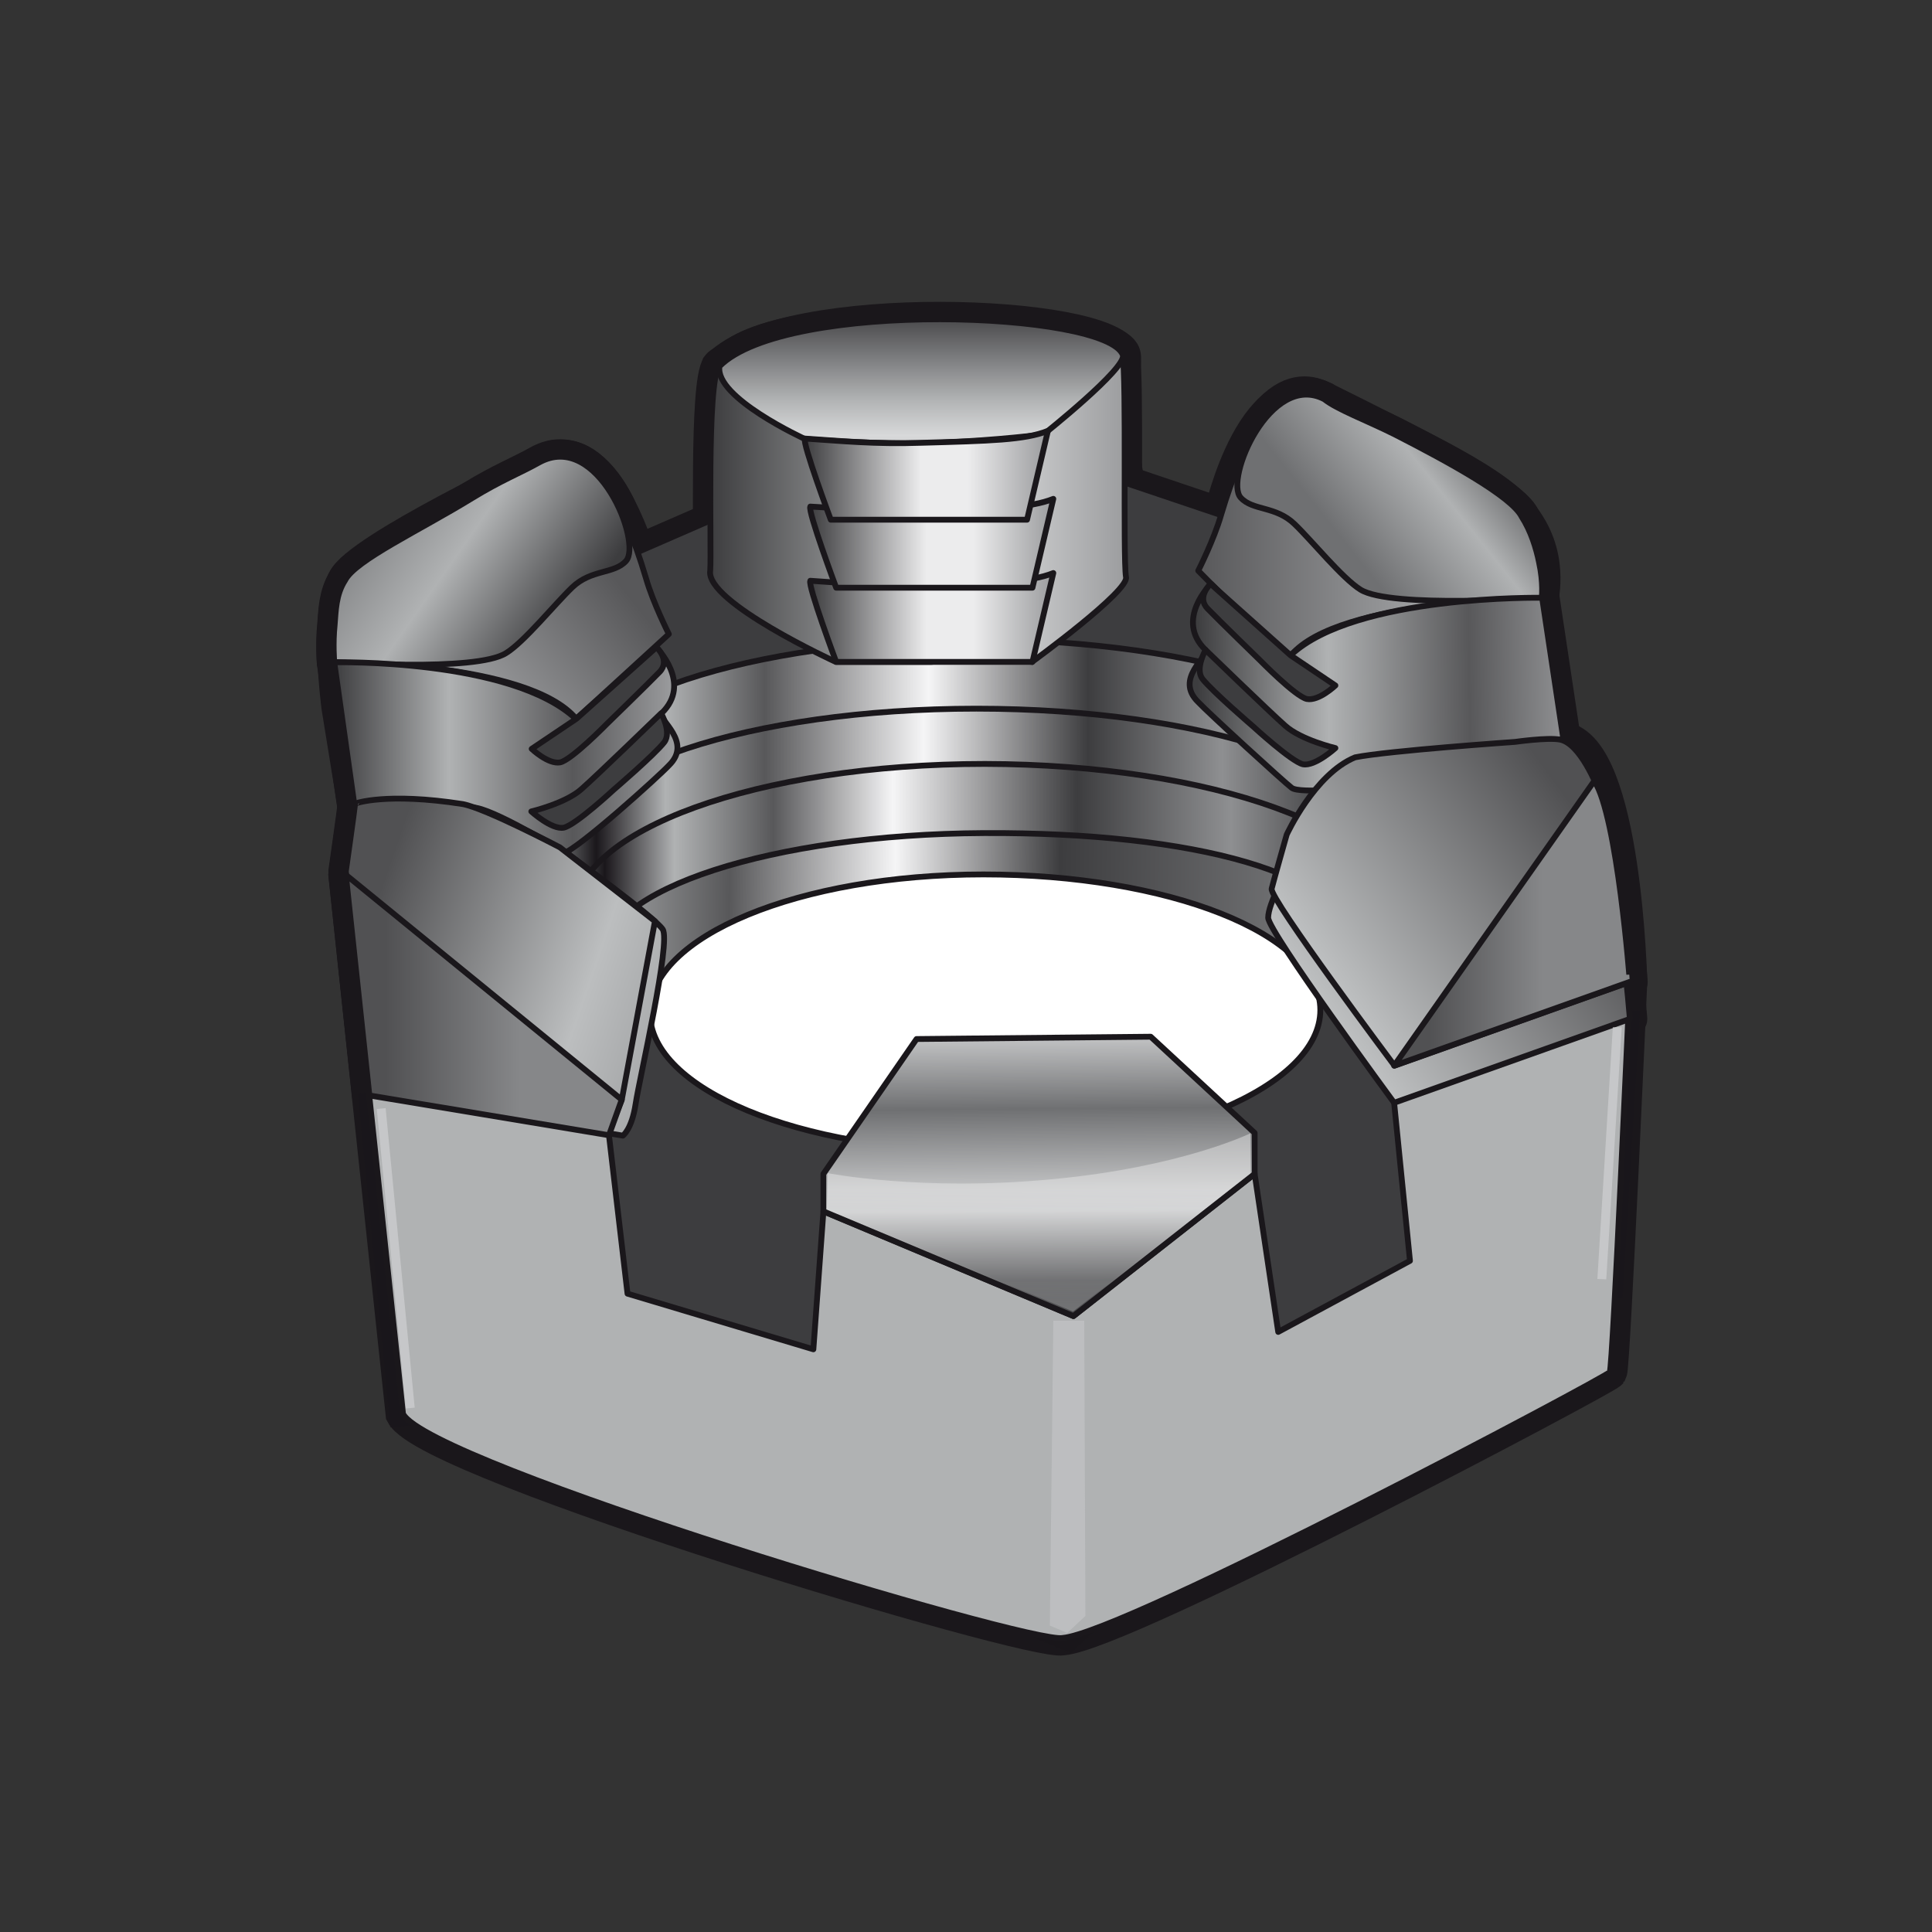 <?xml version="1.0" encoding="utf-8"?>
<!-- Generator: Adobe Illustrator 19.0.0, SVG Export Plug-In . SVG Version: 6.00 Build 0)  -->
<svg version="1.1" id="Camada_1" xmlns="http://www.w3.org/2000/svg" xmlns:xlink="http://www.w3.org/1999/xlink" x="0px" y="0px"
	 viewBox="0 0 500 500" style="enable-background:new 0 0 500 500;" xml:space="preserve">
<rect x="0" y="0" width="500" height="500" fill="#333333" stroke="none"/>
<style type="text/css">
	.st0{fill:#1A171B;stroke:#1A171B;stroke-width:9.025;stroke-miterlimit:10;}
	.st1{fill:#1A171B;stroke:#1A171B;stroke-width:9.025;stroke-linejoin:round;stroke-miterlimit:10;}
	.st2{opacity:0.33;fill:#1A171B;stroke:#1A171B;stroke-width:9.025;stroke-miterlimit:10;}
	.st3{opacity:0.56;fill:#1A171B;stroke:#1A171B;stroke-width:9.025;stroke-miterlimit:10;}
	.st4{fill:#B0B2B3;stroke:#1A171B;stroke-width:1.504;stroke-miterlimit:10;}
	.st5{fill:none;stroke:#E1001A;stroke-width:1.504;stroke-linejoin:round;stroke-miterlimit:10;}
	.st6{fill:#3D3D3F;stroke:#1A171B;stroke-width:1.504;stroke-linejoin:round;stroke-miterlimit:10;}
	.st7{fill:url(#XMLID_111_);stroke:#1A171B;stroke-width:1.504;stroke-miterlimit:10;}
	.st8{fill:url(#XMLID_112_);stroke:#1A171B;stroke-width:1.504;stroke-miterlimit:10;}
	.st9{fill:url(#XMLID_113_);stroke:#1A171B;stroke-width:1.504;stroke-miterlimit:10;}
	.st10{fill:url(#XMLID_114_);stroke:#1A171B;stroke-width:1.504;stroke-miterlimit:10;}
	.st11{fill:#FFFFFF;stroke:#1A171B;stroke-width:1.504;stroke-miterlimit:10;}
	.st12{fill:url(#XMLID_115_);stroke:#1A171B;stroke-width:1.504;stroke-linejoin:round;stroke-miterlimit:10;}
	.st13{fill:url(#XMLID_116_);stroke:#1A171B;stroke-width:1.504;stroke-linejoin:round;stroke-miterlimit:10;}
	.st14{fill:url(#XMLID_117_);stroke:#1A171B;stroke-width:1.504;stroke-linejoin:round;stroke-miterlimit:10;}
	.st15{fill:url(#XMLID_118_);stroke:#1A171B;stroke-width:1.504;stroke-miterlimit:10;}
	.st16{fill:url(#XMLID_119_);stroke:#1A171B;stroke-width:1.504;stroke-miterlimit:10;}
	.st17{fill:url(#XMLID_120_);stroke:#1A171B;stroke-width:1.504;stroke-linejoin:round;stroke-miterlimit:10;}
	.st18{fill:url(#XMLID_121_);stroke:#1A171B;stroke-width:1.504;stroke-linejoin:round;stroke-miterlimit:10;}
	.st19{fill:url(#XMLID_122_);stroke:#1A171B;stroke-width:1.504;stroke-linejoin:round;stroke-miterlimit:10;}
	.st20{fill:url(#XMLID_123_);stroke:#1A171B;stroke-width:1.504;stroke-linejoin:round;stroke-miterlimit:10;}
	.st21{fill:url(#XMLID_124_);stroke:#1A171B;stroke-width:1.504;stroke-linejoin:round;stroke-miterlimit:10;}
	.st22{fill:url(#XMLID_125_);stroke:#1A171B;stroke-width:1.504;stroke-linejoin:round;stroke-miterlimit:10;}
	.st23{fill:url(#XMLID_126_);stroke:#1A171B;stroke-width:1.504;stroke-linejoin:round;stroke-miterlimit:10;}
	.st24{fill:url(#XMLID_127_);stroke:#1A171B;stroke-width:1.504;stroke-linejoin:round;stroke-miterlimit:10;}
	.st25{fill:url(#XMLID_128_);stroke:#1A171B;stroke-width:1.504;stroke-linejoin:round;stroke-miterlimit:10;}
	.st26{fill:url(#XMLID_129_);stroke:#1A171B;stroke-width:1.504;stroke-linejoin:round;stroke-miterlimit:10;}
	.st27{fill:url(#XMLID_130_);stroke:#1A171B;stroke-width:1.504;stroke-linejoin:round;stroke-miterlimit:10;}
	.st28{fill:url(#XMLID_131_);stroke:#1A171B;stroke-width:1.504;stroke-linejoin:round;stroke-miterlimit:10;}
	.st29{opacity:0.33;fill:#D8D9DA;}
	.st30{opacity:0.56;fill:#D8D9DA;}
	.st31{fill:url(#XMLID_132_);stroke:#1A171B;stroke-width:1.504;stroke-linejoin:round;stroke-miterlimit:10;}
	.st32{opacity:0.44;fill:url(#XMLID_133_);}
</style>
<path id="XMLID_109_" class="st0" d="M416.6,355.1c-0.8,1.3-125.6,67.5-141.6,68.8c-8.1,1.7-163.8-45-170.7-58
	c-0.8-7.5-14.8-139.5-14.8-139.5l2.4-17.5L87.7,183c0,0-3.4-25.2,1.6-32.8c4.6-6.9,44.7-27.2,53.1-31.5c7.9-4,23,25.2,23,25.2
	l18.6-7.6c0,0-0.7-19.2,2.2-38.9c2.9-19.7,101.7-15.8,104.5-5.6c0.8,3.1-3.2,16.9,1.7,35.5l23.6,6c0,0,8.8-40.2,28.4-28.9
	c7.5,4.3,34.2,15.5,45.1,24.8c11.9,10.1,9.9,22.2,9.4,25.7l4.1,28.5l1.5,7.9c15.9,2.3,17.3,62.8,17.3,62.8S417.4,353.8,416.6,355.1z
	"/>
<line id="XMLID_108_" class="st1" x1="345.6" y1="177.3" x2="400.9" y2="168.7"/>
<line id="XMLID_107_" class="st1" x1="344.8" y1="193.6" x2="403.2" y2="184.2"/>
<polygon id="XMLID_106_" class="st1" points="366.1,319.8 331.3,336.8 328,297.9 283.1,340.4 269.3,340.1 208.7,308.2 208.7,347.2 
	162.4,334.8 157.6,293.8 142.4,236.1 165,142.9 243.3,108.8 366.1,150.2 360.8,285.4 "/>
<path id="XMLID_105_" class="st0" d="M358.8,200.8c0,19.5-47.5,35.3-106.1,35.3c-58.6,0-106.1-15.8-106.1-35.3
	c0-19.5,47.5-35.3,106.1-35.3C311.3,165.6,358.8,181.4,358.8,200.8z"/>
<path id="XMLID_104_" class="st0" d="M358.8,218.7c0,19.5-47.5,35.3-106.1,35.3c-58.6,0-106.1-15.8-106.1-35.3
	c0-19.5,47.5-35.3,106.1-35.3C311.3,183.4,358.8,199.2,358.8,218.7z"/>
<path id="XMLID_103_" class="st0" d="M364.9,236.1c0,21.2-47.5,38.4-106.1,38.4c-58.6,0-106.1-17.2-106.1-38.4
	c0-21.2,47.5-38.4,106.1-38.4C317.4,197.8,364.9,214.9,364.9,236.1z"/>
<path id="XMLID_102_" class="st0" d="M356.2,242.3c0.6,17.3-39.7,34.9-96.3,36c-56.6,1.1-103-12-103.6-29.3
	c-0.6-17.3,44.8-32.3,101.4-33.4C314.3,214.5,355.6,225,356.2,242.3z"/>
<path id="XMLID_101_" class="st0" d="M341.7,261.4c0,19.8-39.6,36.5-87.2,36.5s-86.3-16-86.3-35.8c0-19.8,38.6-35.8,86.3-35.8
	S341.7,241.6,341.7,261.4z"/>
<path id="XMLID_100_" class="st1" d="M399,154.9c0,0-52.5-0.1-64.9,14.7c-2.9-0.3-24-21.9-24-21.9s4.1-8.1,5.9-14.4
	c12.6-42.5,26.5-29.3,26.9-29.9c1.5,1,47.3,22.5,51.1,30.4C400.1,143.3,399,154.9,399,154.9z"/>
<path id="XMLID_99_" class="st1" d="M399,154.7c0,0-39,2.8-46.9-2.1c-4.7-2.9-12.7-12.8-17.1-17c-4.9-4.7-10.8-3.4-13.9-6.8
	c-4.3-4.7,7.7-32.7,21.6-25.5c3.4,2.7,10.8,5.4,18.2,9.1c14.1,7.2,30.3,16.1,32.9,21.3c2.4,3.7,3.8,8.3,4.5,11.8
	C399.5,151,399,154.7,399,154.7z"/>
<path id="XMLID_98_" class="st1" d="M313.4,151.1c0,0-9.5,9.3-1.4,17.1c1,1.6-8.2,7.4-1.9,13.5c2.4,2.6,22.1,20.6,24.2,22.2
	c2.1,1.6,17.4-0.1,17.4-0.1s4.6-6.1,8.5-7.8c2.9-1.3,44.4-4.7,44.4-4.7l-5.5-36.6c0,0-48.3-0.8-65,14.8
	C331.9,169.1,313.4,151.1,313.4,151.1z"/>
<path id="XMLID_97_" class="st1" d="M338.2,180.9c3.1,0.6,7.4-3.5,7.4-3.5l-11.6-7.8l-20.7-18.5c0,0-3.7,3.4-0.8,6.4
	c2.9,3,13.6,13.4,13.6,13.4S335.2,180.2,338.2,180.9z"/>
<path id="XMLID_96_" class="st1" d="M337.2,197.8c3.1,0.6,8.4-4.2,8.4-4.2s-8.9-2.1-13-5.8c-4.2-3.7-20.6-19.6-20.6-19.6
	s-2.8,4.9-0.8,7.5c2.6,3.3,13.1,12.3,13.1,12.3S334.2,197.1,337.2,197.8z"/>
<path id="XMLID_95_" class="st0" d="M267.1,171.3c-10.7-1.6-26.1,0-26.1,0h-24.7c0,0-33.8-15.5-32.5-23.6c0.4-5.3-1-48.6,2.3-53
	c1.1-1.5,21.2-11.2,52.1-11.5c30.7-0.2,51.9,6,52.3,8.6c1.1,6,0.1,52.4,0.9,57.5C292.5,152.8,267.1,171.3,267.1,171.3z"/>
<path id="XMLID_94_" class="st0" d="M270.1,112.4c0,0-11.3,1.5-27.4,2.2c-15.3,0.6-34.4-1-34.4-1s-23.4-10.7-22.1-18.8
	c17.2-17.3,100.3-14.2,104.4-2.9C291.6,95.3,270.1,112.4,270.1,112.4z"/>
<path id="XMLID_93_" class="st1" d="M209.7,150.3c-0.7,1.2,6.7,21,6.7,21h50.8l5.4-23c-6,2.4-15,2.6-32.9,3.1
	C227.7,151.8,219,150.9,209.7,150.3z"/>
<path id="XMLID_92_" class="st1" d="M209.7,131.1c-0.7,1.2,6.7,21,6.7,21h50.8l5.4-23c-6,2.4-15,2.6-32.9,3.1
	C227.7,132.6,219,131.6,209.7,131.1z"/>
<path id="XMLID_91_" class="st1" d="M208.3,113.5c-0.7,1.2,6.7,21,6.7,21h50.8l5.4-23c-6,2.4-15,2.6-32.9,3.1
	C226.3,115,217.5,114.1,208.3,113.5z"/>
<polygon id="XMLID_90_" class="st1" points="233.4,265 296.4,263.3 328,297.9 283.1,340.4 269.5,340.4 208.7,308.2 "/>
<path id="XMLID_89_" class="st1" d="M233.4,265l63-1.7l21.2,23.2c0,0,0,17.5-45.1,18.7c-52.3,1.4-52.3-17-52.3-17L233.4,265z"/>
<path id="XMLID_88_" class="st1" d="M86.5,171.3c0,0,50.2-0.2,62.6,14.7c3.4-3,24-21.9,24-21.9s-4.1-8.1-5.9-14.4
	c-12.6-42.5-26.5-29.3-26.9-29.9c-1.5,1-47.3,22.5-51.1,30.4C85.6,159.6,86.5,171.3,86.5,171.3z"/>
<path id="XMLID_87_" class="st1" d="M86.5,171.3c0,0,36.7,2.7,44.5-2.3c4.7-2.9,12.7-12.8,17.1-17c4.9-4.7,10.8-3.4,13.9-6.8
	c4.3-4.7-7.3-33.9-22.5-25.5c-5,2.8-9.8,4.6-17.3,9.2c-13.5,8.3-30.3,16.1-32.9,21.3c-2.4,3.7-2.4,8-2.7,11.6
	C86.1,166.5,86.5,171.3,86.5,171.3z"/>
<path id="XMLID_86_" class="st1" d="M169.8,167.5c0,0,9.5,9.3,1.4,17.1c-1,1.6,8.2,7.4,1.9,13.5c-2.4,2.6-23.3,21.5-27.4,22.8
	c-2.5,0.8-12.2-1.5-12.2-1.5s-7.6-5.6-10.5-6.9s-31.2-3.6-31.2-3.6l-5.3-37.5c0,0,45.9-1,62.6,14.7
	C151.3,185.5,169.8,167.5,169.8,167.5z"/>
<path id="XMLID_85_" class="st1" d="M145,197.3c-3.1,0.6-7.4-3.5-7.4-3.5l11.6-7.8l20.7-18.5c0,0,3.7,3.4,0.8,6.4
	c-2.9,3-13.6,13.4-13.6,13.4S148,196.6,145,197.3z"/>
<path id="XMLID_84_" class="st1" d="M145.9,214.2c-3.1,0.6-8.4-4.2-8.4-4.2s8.9-2.1,13-5.8c4.2-3.7,20.6-19.6,20.6-19.6
	s2.8,4.9,0.8,7.5c-2.6,3.3-13.1,12.3-13.1,12.3S149,213.5,145.9,214.2z"/>
<path id="XMLID_83_" class="st1" d="M123.4,209.1c6.1,1.2,23.7,12,23.7,12s22.2,16.1,24.4,19.4c2.2,3.3-6,38.5-7,45.2
	c-1,6.6-3.3,8.2-3.3,8.2l-62-10.3c0,0-2.9-25.8-4.3-40.6c-0.2-3.3-1.8-16.5-1.8-16.5s2.2-15.5,2.4-17.5
	C95.4,208.9,103.6,206,123.4,209.1z"/>
<path id="XMLID_82_" class="st1" d="M119.8,208.1c6.1,1.2,25.1,11.2,25.1,11.2l24.6,19.1l-8.6,46.3l-3.3,8.2l-62-10.3
	c0,0-2.9-25.8-4.3-40.6c-0.2-3.3-1.8-16.5-1.8-16.5s2.2-15.5,2.4-17.5C91.9,207.9,100,205,119.8,208.1z"/>
<polygon id="XMLID_81_" class="st1" points="89.5,226.4 95.6,283.5 157.6,293.8 160.9,284.6 "/>
<path id="XMLID_80_" class="st1" d="M350.7,205.5c-10.5,4.3-17.7,20-17.7,20s-4.8,8.3-4.8,12c0,3.6,32.6,47.9,32.6,47.9l61-21.7
	c0,0-2.6-33.9-7.5-48.1c-1.3-3.1-5.5-13.6-10.7-14.6c-3.2-0.6-11.6,0.6-11.6,0.6S359.1,203.9,350.7,205.5z"/>
<path id="XMLID_79_" class="st1" d="M350.7,196c-10.5,4.3-17.7,20-17.7,20s-3.3,11.6-3.9,14c-0.7,2.4,31.8,45.8,31.8,45.8l61-21.7
	c0,0-2.6-33.9-7.5-48.1c-1.3-3.1-5.5-13.6-10.7-14.6c-3.2-0.6-11.6,0.6-11.6,0.6S359.1,194.3,350.7,196z"/>
<path id="XMLID_78_" class="st1" d="M412.6,202.1c-3.2,4.5-51.8,73.7-51.8,73.7l61-21.7C421.8,254.2,418.6,211.2,412.6,202.1z"/>
<polygon id="XMLID_77_" class="st2" points="280.9,418.2 276.2,422.6 271.7,420.7 272.6,341.8 280.6,341.8 "/>
<rect id="XMLID_76_" x="101.3" y="286.8" transform="matrix(0.995 -9.659102e-002 9.659102e-002 0.995 -30.983 11.424)" class="st3" width="2.3" height="77.9"/>
<polygon id="XMLID_75_" class="st3" points="415.7,331.1 413.4,331 417.4,265.8 419.7,265.9 "/>
<path id="XMLID_74_" class="st4" d="M416.6,355.1c-0.8,1.3-125.6,67.5-141.6,68.8c-8.1,1.7-163.8-45-170.7-58
	c-0.8-7.5-14.8-139.5-14.8-139.5l2.4-17.5L87.7,183c0,0-3.4-25.2,1.6-32.8c4.6-6.9,44.7-27.2,53.1-31.5c7.9-4,23,25.2,23,25.2
	l18.6-7.6c0,0-0.7-19.2,2.2-38.9c2.9-19.7,101.7-15.8,104.5-5.6c0.8,3.1-3.2,16.9,1.7,35.5l23.6,6c0,0,8.8-40.2,28.4-28.9
	c7.5,4.3,34.2,15.5,45.1,24.8c11.9,10.1,9.9,22.2,9.4,25.7l4.1,28.5l1.5,7.9c15.9,2.3,17.3,62.8,17.3,62.8S417.4,353.8,416.6,355.1z
	"/>
<line id="XMLID_73_" class="st5" x1="345.6" y1="177.3" x2="400.9" y2="168.7"/>
<line id="XMLID_72_" class="st5" x1="344.8" y1="193.6" x2="403.2" y2="184.2"/>
<polygon id="XMLID_71_" class="st6" points="364.9,326.3 330.8,344.7 324.7,303.8 277.8,340.6 213.1,313.5 210.5,349.2 162.4,334.8 
	157.6,293.8 142.4,236.1 165,142.9 243.3,108.8 366.1,150.2 360.8,285.4 "/>
<linearGradient id="XMLID_111_" gradientUnits="userSpaceOnUse" x1="146.571" y1="200.839" x2="358.75" y2="200.839">
	<stop  offset="0" style="stop-color:#5E5F61"/>
	<stop  offset="3.636360e-002" style="stop-color:#1A171B"/>
	<stop  offset="0.121" style="stop-color:#B0B2B3"/>
	<stop  offset="0.242" style="stop-color:#58585A"/>
	<stop  offset="0.442" style="stop-color:#F5F5F6"/>
	<stop  offset="0.636" style="stop-color:#3D3D3F"/>
	<stop  offset="0.8" style="stop-color:#8E8F91"/>
	<stop  offset="0.939" style="stop-color:#3D3D3F"/>
</linearGradient>
<path id="XMLID_70_" class="st7" d="M358.8,200.8c0,19.5-47.5,35.3-106.1,35.3c-58.6,0-106.1-15.8-106.1-35.3
	c0-19.5,47.5-35.3,106.1-35.3C311.3,165.6,358.8,181.4,358.8,200.8z"/>
<linearGradient id="XMLID_112_" gradientUnits="userSpaceOnUse" x1="146.571" y1="218.687" x2="358.75" y2="218.687">
	<stop  offset="0" style="stop-color:#5E5F61"/>
	<stop  offset="3.636360e-002" style="stop-color:#1A171B"/>
	<stop  offset="0.121" style="stop-color:#B0B2B3"/>
	<stop  offset="0.242" style="stop-color:#58585A"/>
	<stop  offset="0.436" style="stop-color:#F5F5F6"/>
	<stop  offset="0.636" style="stop-color:#3D3D3F"/>
	<stop  offset="0.8" style="stop-color:#8E8F91"/>
	<stop  offset="0.939" style="stop-color:#3D3D3F"/>
</linearGradient>
<path id="XMLID_69_" class="st8" d="M358.8,218.7c0,19.5-47.5,35.3-106.1,35.3c-58.6,0-106.1-15.8-106.1-35.3
	c0-19.5,47.5-35.3,106.1-35.3C311.3,183.4,358.8,199.2,358.8,218.7z"/>
<linearGradient id="XMLID_113_" gradientUnits="userSpaceOnUse" x1="148.826" y1="236.127" x2="361.009" y2="236.127">
	<stop  offset="0" style="stop-color:#5E5F61"/>
	<stop  offset="3.636360e-002" style="stop-color:#1A171B"/>
	<stop  offset="0.121" style="stop-color:#B0B2B3"/>
	<stop  offset="0.242" style="stop-color:#58585A"/>
	<stop  offset="0.388" style="stop-color:#F5F5F6"/>
	<stop  offset="0.612" style="stop-color:#3D3D3F"/>
	<stop  offset="0.8" style="stop-color:#8E8F91"/>
	<stop  offset="0.939" style="stop-color:#3D3D3F"/>
</linearGradient>
<path id="XMLID_68_" class="st9" d="M361,236.1c0,21.2-47.5,38.4-106.1,38.4c-58.6,0-106.1-17.2-106.1-38.4
	c0-21.2,47.5-38.4,106.1-38.4C313.5,197.8,361,214.9,361,236.1z"/>
<linearGradient id="XMLID_114_" gradientUnits="userSpaceOnUse" x1="100.117" y1="248.686" x2="431.653" y2="248.686" gradientTransform="matrix(0.966 1.520000e-002 -1.370000e-002 1.003 17.701 -6.181)">
	<stop  offset="0" style="stop-color:#5E5F61"/>
	<stop  offset="3.636360e-002" style="stop-color:#1A171B"/>
	<stop  offset="0.121" style="stop-color:#B0B2B3"/>
	<stop  offset="0.242" style="stop-color:#58585A"/>
	<stop  offset="0.376" style="stop-color:#F5F5F6"/>
	<stop  offset="0.509" style="stop-color:#3D3D3F"/>
	<stop  offset="0.8" style="stop-color:#8E8F91"/>
	<stop  offset="0.939" style="stop-color:#3D3D3F"/>
</linearGradient>
<path id="XMLID_67_" class="st10" d="M349.4,243.8c0.3,17.4-38.8,34.4-93.5,34.7c-54.7,0.3-99.3-13.6-99.7-30.9
	c-0.3-17.4,43.7-31.7,98.4-32C309.4,215.3,349,226.4,349.4,243.8z"/>
<path id="XMLID_66_" class="st11" d="M341.7,261.4c0,19.8-39.6,36.5-87.2,36.5s-86.3-16-86.3-35.8c0-19.8,38.6-35.8,86.3-35.8
	S341.7,241.6,341.7,261.4z"/>
<linearGradient id="XMLID_115_" gradientUnits="userSpaceOnUse" x1="310.011" y1="135.738" x2="399.041" y2="135.738">
	<stop  offset="0" style="stop-color:#58585A"/>
	<stop  offset="0.612" style="stop-color:#9B9C9E"/>
	<stop  offset="1" style="stop-color:#C5C6C8"/>
</linearGradient>
<path id="XMLID_65_" class="st12" d="M399,154.9c0,0-52.5-0.1-64.9,14.7c-2.9-0.3-24-21.9-24-21.9s4.1-8.1,5.9-14.4
	c12.6-42.5,26.5-29.3,26.9-29.9c1.5,1,47.3,22.5,51.1,30.4C400.1,143.3,399,154.9,399,154.9z"/>
<linearGradient id="XMLID_116_" gradientUnits="userSpaceOnUse" x1="349.509" y1="142.235" x2="408.925" y2="94.853">
	<stop  offset="0" style="stop-color:#6F7072"/>
	<stop  offset="0.364" style="stop-color:#B0B2B3"/>
	<stop  offset="0.721" style="stop-color:#3D3D3F"/>
</linearGradient>
<path id="XMLID_64_" class="st13" d="M399,154.7c0,0-39,2.8-46.9-2.1c-4.7-2.9-12.7-12.8-17.1-17c-4.9-4.7-10.8-3.4-13.9-6.8
	c-4.3-4.7,7.7-32.7,21.6-25.5c3.4,2.7,10.8,5.4,18.2,9.1c14.1,7.2,30.3,16.1,32.9,21.3c2.4,3.7,3.8,8.3,4.5,11.8
	C399.5,151,399,154.7,399,154.7z"/>
<linearGradient id="XMLID_117_" gradientUnits="userSpaceOnUse" x1="309.923" y1="178.096" x2="409.952" y2="176.592">
	<stop  offset="0" style="stop-color:#3D3D3F"/>
	<stop  offset="0.339" style="stop-color:#B0B2B3"/>
	<stop  offset="0.703" style="stop-color:#58585A"/>
	<stop  offset="1" style="stop-color:#9B9C9E"/>
</linearGradient>
<path id="XMLID_63_" class="st14" d="M313.4,151.1c0,0-9.5,9.3-1.4,17.1c1,1.6-8.2,7.4-1.9,13.5c2.4,2.6,22.1,20.6,24.2,22.2
	c2.1,1.6,17.4-0.1,17.4-0.1s4.6-6.1,8.5-7.8c2.9-1.3,44.4-4.7,44.4-4.7l-5.5-36.6c0,0-48.3-0.8-65,14.8
	C331.9,169.1,313.4,151.1,313.4,151.1z"/>
<path id="XMLID_62_" class="st6" d="M338.2,180.9c3.1,0.6,7.4-3.5,7.4-3.5l-11.6-7.8l-20.7-18.5c0,0-3.7,3.4-0.8,6.4
	c2.9,3,13.6,13.4,13.6,13.4S335.2,180.2,338.2,180.9z"/>
<path id="XMLID_61_" class="st6" d="M337.2,197.8c3.1,0.6,8.4-4.2,8.4-4.2s-8.9-2.1-13-5.8c-4.2-3.7-20.6-19.6-20.6-19.6
	s-2.8,4.9-0.8,7.5c2.6,3.3,13.1,12.3,13.1,12.3S334.2,197.1,337.2,197.8z"/>
<linearGradient id="XMLID_118_" gradientUnits="userSpaceOnUse" x1="183.878" y1="127.273" x2="291.544" y2="127.273">
	<stop  offset="0" style="stop-color:#3D3D3F"/>
	<stop  offset="0.479" style="stop-color:#B0B2B3"/>
	<stop  offset="0.673" style="stop-color:#D8D9DA"/>
	<stop  offset="1" style="stop-color:#9B9C9E"/>
</linearGradient>
<path id="XMLID_60_" class="st15" d="M267.1,171.3c-10.7-1.6-26.1,0-26.1,0h-24.7c0,0-33.8-15.5-32.5-23.6c0.4-5.3-1-48.6,2.3-53
	c1.1-1.5,21.2-11.2,52.1-11.5c30.7-0.2,51.9,6,52.3,8.6c1.1,6,0.1,52.4,0.9,57.5C292.5,152.8,267.1,171.3,267.1,171.3z"/>
<linearGradient id="XMLID_119_" gradientUnits="userSpaceOnUse" x1="238.385" y1="79.829" x2="238.385" y2="128.725">
	<stop  offset="0" style="stop-color:#3D3D3F"/>
	<stop  offset="0.479" style="stop-color:#B0B2B3"/>
	<stop  offset="0.673" style="stop-color:#D8D9DA"/>
	<stop  offset="1" style="stop-color:#9B9C9E"/>
</linearGradient>
<path id="XMLID_59_" class="st16" d="M270.1,112.4c0,0-11.3,1.5-27.4,2.2c-15.3,0.6-34.4-1-34.4-1s-23.4-10.7-22.1-18.8
	c17.2-17.3,100.3-14.2,104.4-2.9C291.6,95.3,270.1,112.4,270.1,112.4z"/>
<linearGradient id="XMLID_120_" gradientUnits="userSpaceOnUse" x1="209.653" y1="159.862" x2="272.518" y2="159.862">
	<stop  offset="0" style="stop-color:#3D3D3F"/>
	<stop  offset="0.479" style="stop-color:#ECECED"/>
	<stop  offset="0.673" style="stop-color:#ECECED"/>
	<stop  offset="1" style="stop-color:#9B9C9E"/>
</linearGradient>
<path id="XMLID_58_" class="st17" d="M209.7,150.3c-0.7,1.2,6.7,21,6.7,21h50.8l5.4-23c-6,2.4-15,2.6-32.9,3.1
	C227.7,151.8,219,150.9,209.7,150.3z"/>
<linearGradient id="XMLID_121_" gradientUnits="userSpaceOnUse" x1="209.653" y1="140.592" x2="272.518" y2="140.592">
	<stop  offset="0" style="stop-color:#3D3D3F"/>
	<stop  offset="0.479" style="stop-color:#ECECED"/>
	<stop  offset="0.673" style="stop-color:#ECECED"/>
	<stop  offset="1" style="stop-color:#9B9C9E"/>
</linearGradient>
<path id="XMLID_57_" class="st18" d="M209.7,131.1c-0.7,1.2,6.7,21,6.7,21h50.8l5.4-23c-6,2.4-15,2.6-32.9,3.1
	C227.7,132.6,219,131.6,209.7,131.1z"/>
<linearGradient id="XMLID_122_" gradientUnits="userSpaceOnUse" x1="208.205" y1="123.027" x2="271.069" y2="123.027">
	<stop  offset="0" style="stop-color:#3D3D3F"/>
	<stop  offset="0.479" style="stop-color:#ECECED"/>
	<stop  offset="0.673" style="stop-color:#ECECED"/>
	<stop  offset="1" style="stop-color:#9B9C9E"/>
</linearGradient>
<path id="XMLID_56_" class="st19" d="M208.3,113.5c-0.7,1.2,6.7,21,6.7,21h50.8l5.4-23c-6,2.4-15,2.6-32.9,3.1
	C226.3,115,217.5,114.1,208.3,113.5z"/>
<linearGradient id="XMLID_123_" gradientUnits="userSpaceOnUse" x1="152.642" y1="141.281" x2="92.474" y2="188.663">
	<stop  offset="0" style="stop-color:#58585A"/>
	<stop  offset="0.612" style="stop-color:#9B9C9E"/>
	<stop  offset="1" style="stop-color:#C5C6C8"/>
</linearGradient>
<path id="XMLID_37_" class="st20" d="M86.5,171.3c0,0,50.2-0.2,62.6,14.7c3.4-3,24-21.9,24-21.9s-4.1-8.1-5.9-14.4
	c-12.6-42.5-26.5-29.3-26.9-29.9c-1.5,1-47.3,22.5-51.1,30.4C85.6,159.6,86.5,171.3,86.5,171.3z"/>
<linearGradient id="XMLID_124_" gradientUnits="userSpaceOnUse" x1="88.974" y1="124.813" x2="167.192" y2="179.716">
	<stop  offset="0" style="stop-color:#6F7072"/>
	<stop  offset="0.364" style="stop-color:#B0B2B3"/>
	<stop  offset="0.721" style="stop-color:#3D3D3F"/>
</linearGradient>
<path id="XMLID_36_" class="st21" d="M86.5,171.3c0,0,36.7,2.7,44.5-2.3c4.7-2.9,12.7-12.8,17.1-17c4.9-4.7,10.8-3.4,13.9-6.8
	c4.3-4.7-7.3-33.9-22.5-25.5c-5,2.8-9.8,4.6-17.3,9.2c-13.5,8.3-30.3,16.1-32.9,21.3c-2.4,3.7-2.4,8-2.7,11.6
	C86.1,166.5,86.5,171.3,86.5,171.3z"/>
<linearGradient id="XMLID_125_" gradientUnits="userSpaceOnUse" x1="86.415" y1="194.258" x2="174.41" y2="194.258">
	<stop  offset="0" style="stop-color:#3D3D3F"/>
	<stop  offset="0.339" style="stop-color:#B0B2B3"/>
	<stop  offset="0.703" style="stop-color:#58585A"/>
	<stop  offset="1" style="stop-color:#9B9C9E"/>
</linearGradient>
<path id="XMLID_35_" class="st22" d="M169.8,167.5c0,0,9.5,9.3,1.4,17.1c-1,1.6,8.2,7.4,1.9,13.5c-2.4,2.6-23.3,21.5-27.4,22.8
	c-2.5,0.8-12.2-1.5-12.2-1.5s-7.6-5.6-10.5-6.9s-31.2-3.6-31.2-3.6l-5.3-37.5c0,0,45.9-1,62.6,14.7
	C151.3,185.5,169.8,167.5,169.8,167.5z"/>
<path id="XMLID_34_" class="st6" d="M145,197.3c-3.1,0.6-7.4-3.5-7.4-3.5l11.6-7.8l20.7-18.5c0,0,3.7,3.4,0.8,6.4
	c-2.9,3-13.6,13.4-13.6,13.4S148,196.6,145,197.3z"/>
<path id="XMLID_33_" class="st6" d="M145.9,214.2c-3.1,0.6-8.4-4.2-8.4-4.2s8.9-2.1,13-5.8c4.2-3.7,20.6-19.6,20.6-19.6
	s2.8,4.9,0.8,7.5c-2.6,3.3-13.1,12.3-13.1,12.3S149,213.5,145.9,214.2z"/>
<linearGradient id="XMLID_126_" gradientUnits="userSpaceOnUse" x1="78.902" y1="235.132" x2="214.174" y2="281.469">
	<stop  offset="0.145" style="stop-color:#515153"/>
	<stop  offset="0.558" style="stop-color:#BCBEBF"/>
	<stop  offset="0.939" style="stop-color:#818284"/>
</linearGradient>
<path id="XMLID_32_" class="st23" d="M123.4,209.1c6.1,1.2,23.7,12,23.7,12s22.2,16.1,24.4,19.4c2.2,3.3-6,38.5-7,45.2
	c-1,6.6-3.3,8.2-3.3,8.2l-62-10.3c0,0-2.9-25.8-4.3-40.6c-0.2-3.3-1.8-16.5-1.8-16.5s2.2-15.5,2.4-17.5
	C95.4,208.9,103.6,206,123.4,209.1z"/>
<linearGradient id="XMLID_127_" gradientUnits="userSpaceOnUse" x1="75.395" y1="234.137" x2="210.036" y2="280.257">
	<stop  offset="0.145" style="stop-color:#515153"/>
	<stop  offset="0.558" style="stop-color:#BCBEBF"/>
	<stop  offset="0.939" style="stop-color:#818284"/>
</linearGradient>
<path id="XMLID_31_" class="st24" d="M119.8,208.1c6.1,1.2,25.1,11.2,25.1,11.2l24.6,19.1l-8.6,46.3l-3.3,8.2l-62-10.3
	c0,0-2.9-25.8-4.3-40.6c-0.2-3.3-1.8-16.5-1.8-16.5s2.2-15.5,2.4-17.5C91.9,207.9,100,205,119.8,208.1z"/>
<linearGradient id="XMLID_128_" gradientUnits="userSpaceOnUse" x1="89.49" y1="260.096" x2="160.906" y2="260.096">
	<stop  offset="0.145" style="stop-color:#515153"/>
	<stop  offset="0.63" style="stop-color:#868789"/>
</linearGradient>
<polygon id="XMLID_30_" class="st25" points="89.5,226.4 95.6,283.5 157.6,293.8 160.9,284.6 "/>
<linearGradient id="XMLID_129_" gradientUnits="userSpaceOnUse" x1="428.964" y1="203.044" x2="281.208" y2="311.081">
	<stop  offset="0.145" style="stop-color:#515153"/>
	<stop  offset="0.558" style="stop-color:#BCBEBF"/>
	<stop  offset="0.939" style="stop-color:#818284"/>
</linearGradient>
<path id="XMLID_29_" class="st26" d="M350.7,205.5c-10.5,4.3-17.7,20-17.7,20s-4.8,8.3-4.8,12c0,3.6,32.6,47.9,32.6,47.9l61-21.7
	c0,0-2.6-33.9-7.5-48.1c-1.3-3.1-5.5-13.6-10.7-14.6c-3.2-0.6-11.6,0.6-11.6,0.6S359.1,203.9,350.7,205.5z"/>
<linearGradient id="XMLID_130_" gradientUnits="userSpaceOnUse" x1="428.977" y1="193.522" x2="281.082" y2="301.66">
	<stop  offset="0.145" style="stop-color:#515153"/>
	<stop  offset="0.558" style="stop-color:#BCBEBF"/>
	<stop  offset="0.939" style="stop-color:#818284"/>
</linearGradient>
<path id="XMLID_28_" class="st27" d="M350.7,196c-10.5,4.3-17.7,20-17.7,20s-3.3,11.6-3.9,14c-0.7,2.4,31.8,45.8,31.8,45.8l61-21.7
	c0,0-2.6-33.9-7.5-48.1c-1.3-3.1-5.5-13.6-10.7-14.6c-3.2-0.6-11.6,0.6-11.6,0.6S359.1,194.3,350.7,196z"/>
<linearGradient id="XMLID_131_" gradientUnits="userSpaceOnUse" x1="360.827" y1="238.979" x2="421.85" y2="238.979">
	<stop  offset="0.145" style="stop-color:#515153"/>
	<stop  offset="0.63" style="stop-color:#868789"/>
</linearGradient>
<path id="XMLID_27_" class="st28" d="M412.6,202.1c-3.2,4.5-51.8,73.7-51.8,73.7l61-21.7C421.8,254.2,418.6,211.2,412.6,202.1z"/>
<polygon id="XMLID_26_" class="st29" points="280.9,418.2 276.2,422.6 271.7,420.7 272.6,341.8 280.6,341.8 "/>
<rect id="XMLID_25_" x="101.3" y="286.8" transform="matrix(0.995 -9.659102e-002 9.659102e-002 0.995 -30.983 11.424)" class="st30" width="2.3" height="77.9"/>
<polygon id="XMLID_24_" class="st30" points="415.7,331.1 413.4,331 417.4,265.8 419.7,265.9 "/>
<linearGradient id="XMLID_132_" gradientUnits="userSpaceOnUse" x1="268.591" y1="263.586" x2="269.317" y2="360.138">
	<stop  offset="0" style="stop-color:#D8D9DA"/>
	<stop  offset="0.242" style="stop-color:#6F7072"/>
	<stop  offset="0.515" style="stop-color:#D8D9DA"/>
	<stop  offset="0.751" style="stop-color:#58585A"/>
	<stop  offset="1" style="stop-color:#000000"/>
</linearGradient>
<polygon id="XMLID_23_" class="st31" points="324.7,293.2 324.7,303.8 277.8,340.6 213.1,313.5 213.1,303.8 237.2,268.9 
	297.8,268.3 "/>
<linearGradient id="XMLID_133_" gradientUnits="userSpaceOnUse" x1="268.867" y1="307.832" x2="268.867" y2="353.957">
	<stop  offset="0" style="stop-color:#ECECED"/>
	<stop  offset="0.509" style="stop-color:#6F7072"/>
	<stop  offset="0.861" style="stop-color:#D8D9DA"/>
</linearGradient>
<path id="XMLID_20_" class="st32" d="M323.6,293.3v10.4l-45.9,35.7L214.2,313v-9.4c0,0,24.3,4.8,57.9,1.6
	C305.6,302.1,323.6,293.3,323.6,293.3z"/>
</svg>
